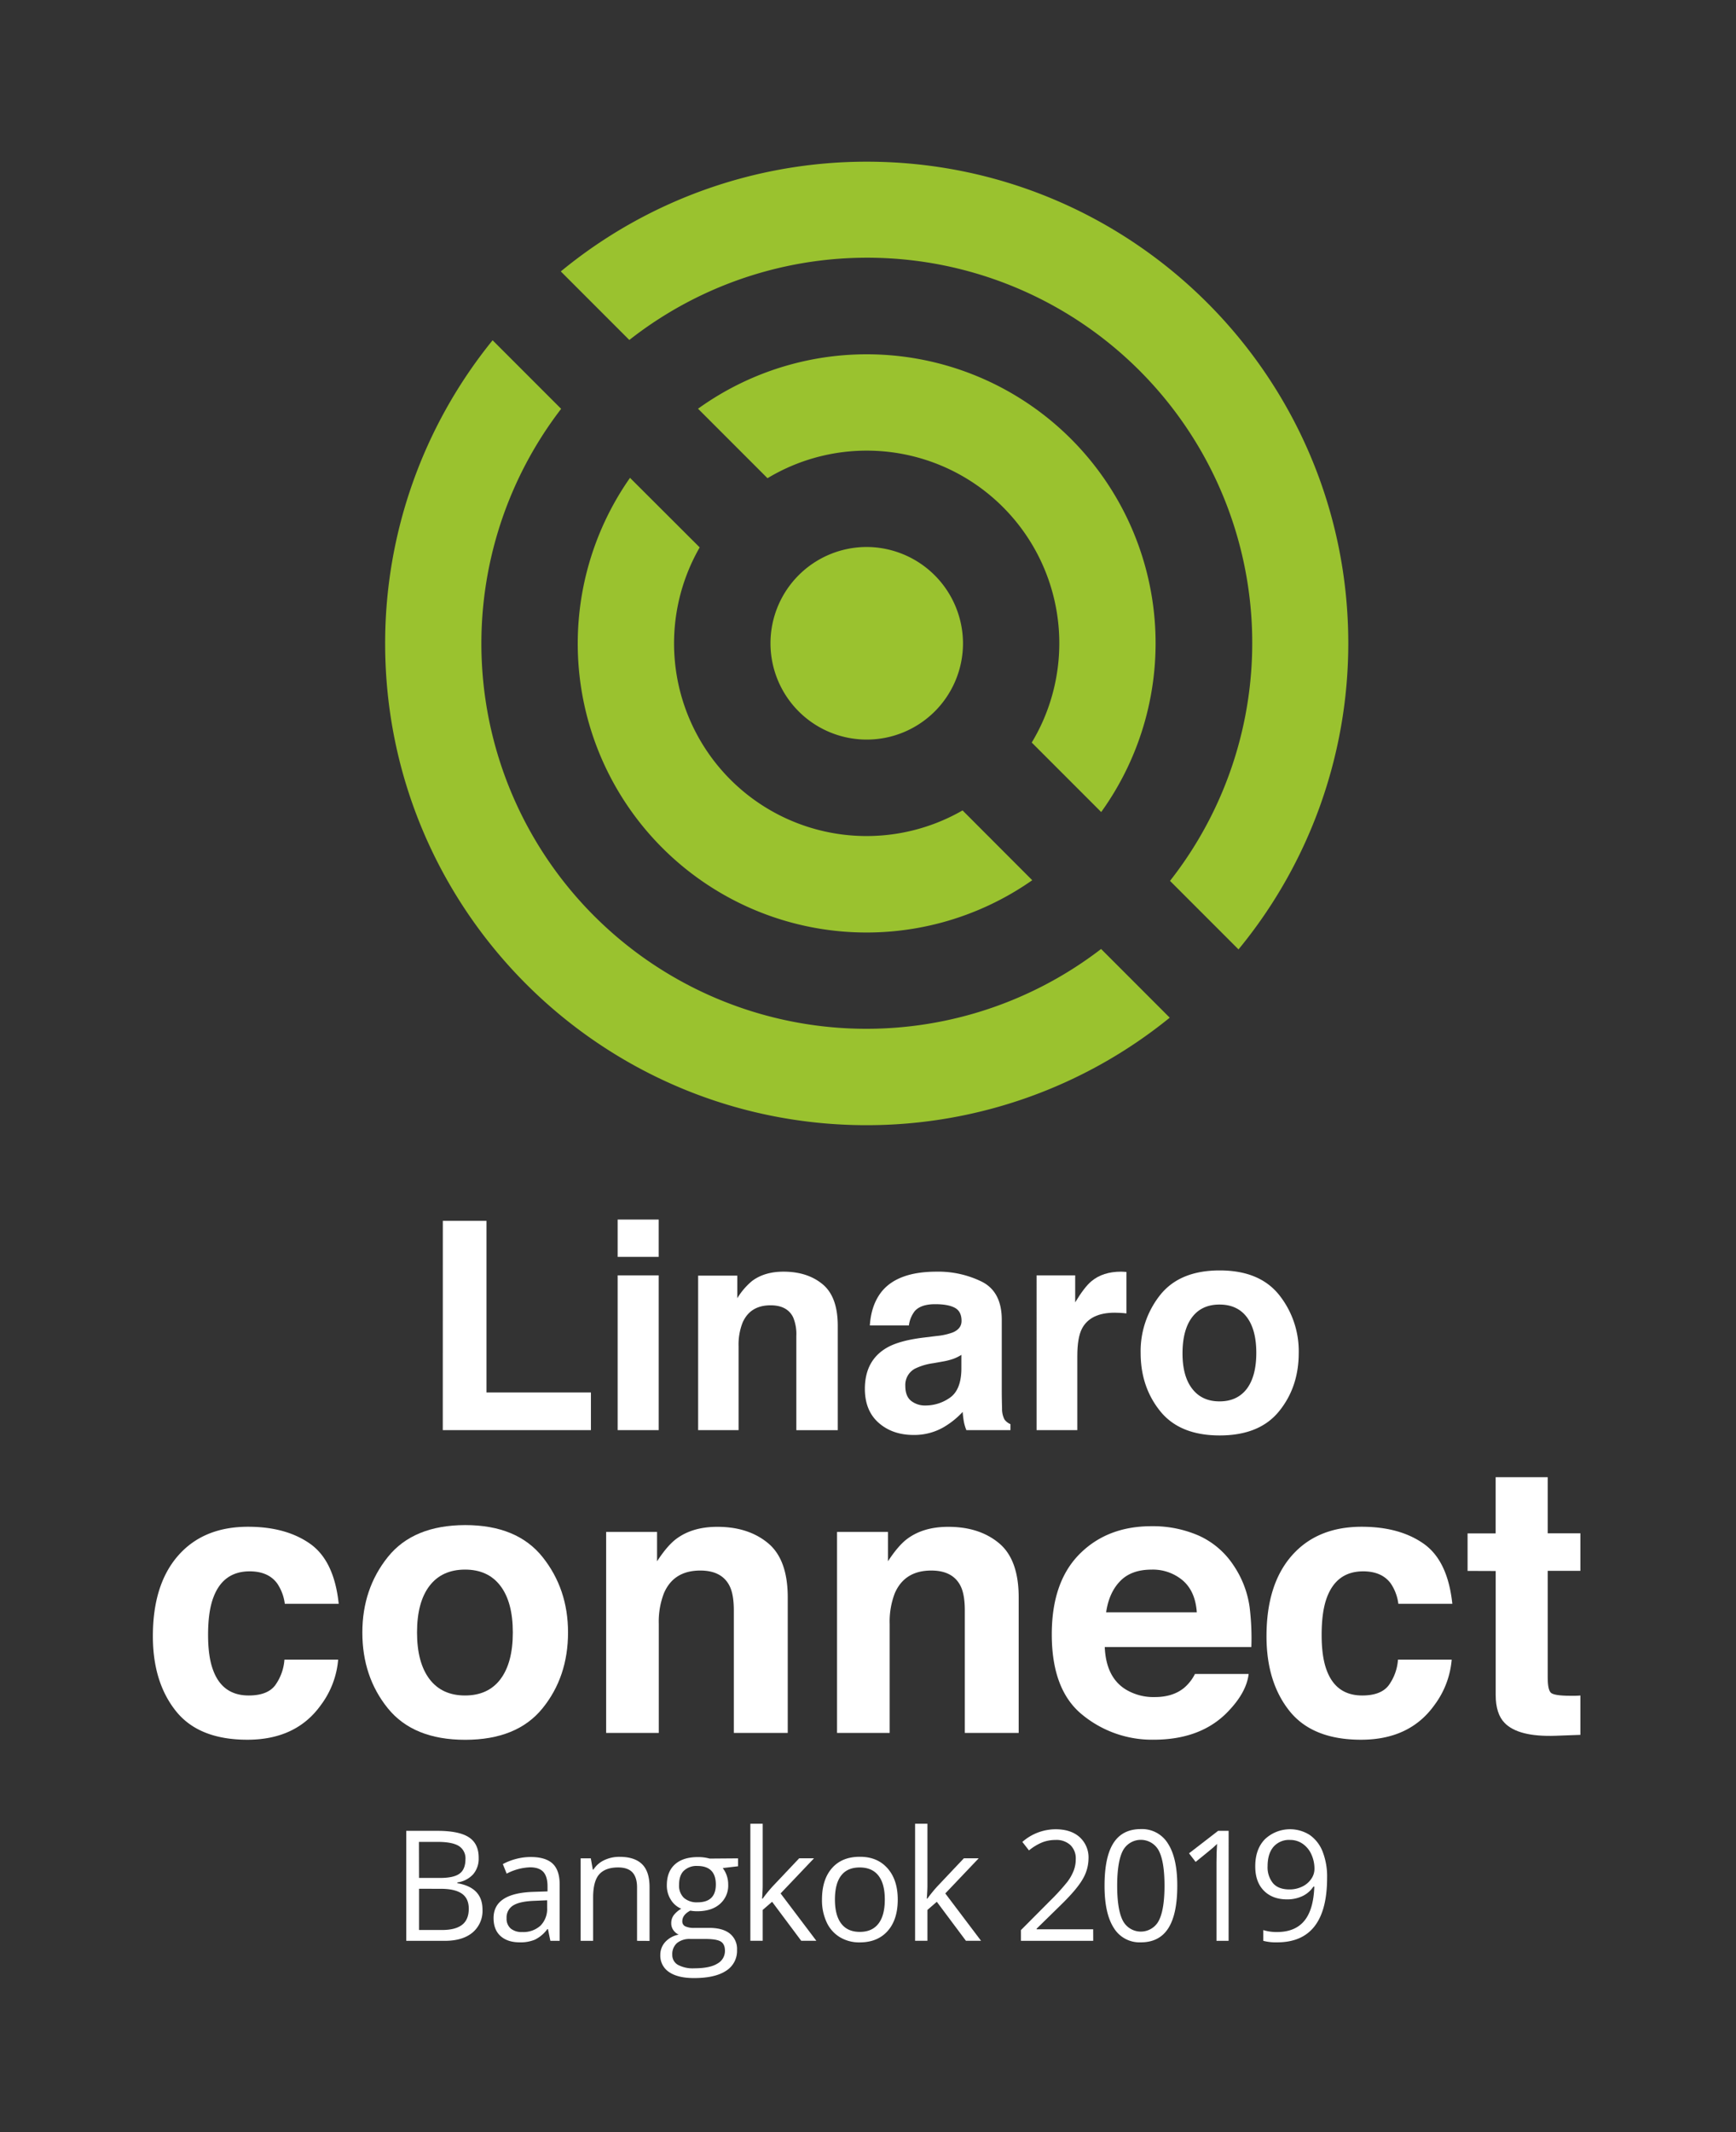 <svg xmlns="http://www.w3.org/2000/svg" viewBox="0 0 716 879"><rect x="0" y="0" width="716" height="879" fill="#333333" stroke="none"/><defs><style>.cls-1{fill:#9ac22f;}.cls-2{fill:#fff;}</style></defs><title>BKK19 logo portrait green white</title><g id="Stars"><path class="cls-1" d="M259.56,140.16a158.82,158.82,0,0,1,223,223l28.25,28.25a198.46,198.46,0,0,0,45.28-126.15c0-109.69-88.92-198.6-198.61-198.6A198.36,198.36,0,0,0,231.3,111.9Z"/><path class="cls-1" d="M454.14,391.24a158.81,158.81,0,0,1-222.7-222.69l-28.27-28.27a198.18,198.18,0,0,0-44.32,125c0,109.68,88.92,198.6,198.6,198.6a198.18,198.18,0,0,0,125-44.32Z"/><path class="cls-1" d="M357.46,225.51a39.7,39.7,0,1,0,39.72,39.72A39.84,39.84,0,0,0,357.46,225.51Z"/><path class="cls-1" d="M316.55,197.15a79.41,79.41,0,0,1,117.33,89.74,78.47,78.47,0,0,1-8.35,19.24l28.65,28.65A119.13,119.13,0,0,0,287.9,168.5Z"/><path class="cls-1" d="M397,334.11A79.41,79.41,0,0,1,288.58,225.68L259.84,197a119.11,119.11,0,0,0,165.9,165.89Z"/><path class="cls-2" d="M182.64,503.32h18v70.76h43.08V589.6h-61.1Z"/><path class="cls-2" d="M271.67,518.18H254.75V502.79h16.92Zm-16.92,7.61h16.92V589.6H254.75Z"/><path class="cls-2" d="M339.27,529.45q6.27,5.19,6.26,17.18v43H328.44V550.79a17.87,17.87,0,0,0-1.33-7.73q-2.44-4.92-9.3-4.92-8.43,0-11.56,7.2a24.82,24.82,0,0,0-1.63,9.72V589.6H287.94V525.91h16.15v9.31a28.3,28.3,0,0,1,6.06-7.08q5.13-3.87,13-3.87Q333,524.27,339.27,529.45Z"/><path class="cls-2" d="M386.32,550.79a26.18,26.18,0,0,0,6.66-1.47q3.6-1.52,3.6-4.74c0-2.61-.92-4.42-2.76-5.41s-4.54-1.49-8.1-1.49q-6,0-8.49,2.92a12.23,12.23,0,0,0-2.37,5.86h-16.1q.54-8.37,4.71-13.76,6.63-8.43,22.81-8.43A40.68,40.68,0,0,1,405,528.43q8.17,4.16,8.17,15.68v29.27q0,3,.12,7.38a9.42,9.42,0,0,0,1,4.45,6.05,6.05,0,0,0,2.46,1.93v2.46H398.57a18.87,18.87,0,0,1-1.06-3.63c-.19-1.14-.35-2.42-.47-3.87a34.11,34.11,0,0,1-8,6.38,24.2,24.2,0,0,1-12.25,3.11q-8.71,0-14.39-5t-5.69-14q0-11.76,9.14-17,5-2.87,14.75-4.1Zm10.2,7.78a18.09,18.09,0,0,1-3.24,1.61,27.24,27.24,0,0,1-4.48,1.14L385,562a24.78,24.78,0,0,0-7.67,2.28,7.61,7.61,0,0,0-3.94,7.08q0,4.27,2.4,6.18a9.16,9.16,0,0,0,5.86,1.9,17.41,17.41,0,0,0,10.07-3.16q4.61-3.16,4.79-11.53Z"/><path class="cls-2" d="M463.16,524.3l1.43.09v17.09c-1-.12-2-.19-2.81-.23s-1.48-.06-2-.06q-10.07,0-13.52,6.55-1.93,3.69-1.93,11.36v30.5h-16.8V525.79h15.92v11.13q3.87-6.39,6.73-8.73,4.68-3.91,12.18-3.92C462.68,524.27,462.94,524.28,463.16,524.3Z"/><path class="cls-2" d="M527.57,581.79q-8.07,10-24.52,10t-24.53-10q-8.07-10-8.07-24a37.21,37.21,0,0,1,8.07-23.92q8.09-10.11,24.53-10.11t24.52,10.11a37.17,37.17,0,0,1,8.08,23.92Q535.65,571.82,527.57,581.79Zm-13.34-9.22q3.91-5.21,3.92-14.79T514.23,543q-3.93-5.16-11.24-5.17T491.72,543q-3.95,5.18-4,14.76t4,14.79q4,5.2,11.27,5.2T514.23,572.57Z"/><path class="cls-2" d="M117.46,661.2a19.15,19.15,0,0,0-3.13-8.38q-3.66-5-11.37-5-11,0-15,10.89-2.15,5.77-2.14,15.35,0,9.11,2.14,14.66Q91.82,699,102.58,699q7.64,0,10.84-4.11a20.5,20.5,0,0,0,3.89-10.66h22.16A36.29,36.29,0,0,1,132.3,703Q122.08,717.25,102,717.24t-29.5-11.88q-9.45-11.88-9.45-30.8,0-21.36,10.44-33.24t28.82-11.88q15.62,0,25.57,7T139.7,661.2Z"/><path class="cls-2" d="M223.77,704.27q-10.52,13-31.91,13t-31.91-13q-10.5-13-10.5-31.23,0-18,10.5-31.12t31.91-13.17q21.4,0,31.91,13.17T234.28,673Q234.28,691.3,223.77,704.27Zm-17.36-12q5.1-6.78,5.1-19.24t-5.1-19.2q-5.1-6.74-14.62-6.73t-14.66,6.73Q172,660.56,172,673t5.14,19.24q5.13,6.76,14.66,6.76T206.41,692.28Z"/><path class="cls-2" d="M316.75,636.18q8.14,6.74,8.15,22.35v55.9H302.66V663.94c0-4.37-.57-7.72-1.73-10.05q-3.18-6.4-12.1-6.4-11,0-15,9.36a32.47,32.47,0,0,0-2.12,12.65v44.93H250V631.57h21v12.11c2.77-4.26,5.4-7.34,7.88-9.21q6.67-5,16.91-5Q308.59,629.44,316.75,636.18Z"/><path class="cls-2" d="M412,636.18q8.14,6.74,8.15,22.35v55.9H397.93V663.94q0-6.56-1.74-10.05-3.18-6.4-12.09-6.4-11,0-15.05,9.36a32.49,32.49,0,0,0-2.11,12.65v44.93H345.23V631.57h21v12.11c2.78-4.26,5.41-7.34,7.89-9.21q6.67-5,16.91-5Q403.86,629.44,412,636.18Z"/><path class="cls-2" d="M494.44,633.1a33.74,33.74,0,0,1,14.34,12.28,40.65,40.65,0,0,1,6.61,17.16,104.93,104.93,0,0,1,.72,16.48H455.65q.51,12.48,8.68,17.51a22.09,22.09,0,0,0,12,3.12q7.41,0,12.05-3.8a18.27,18.27,0,0,0,4.47-5.72H515q-.88,7.39-8.05,15-11.16,12.11-31.23,12.1A45.27,45.27,0,0,1,446.46,707Q433.8,696.82,433.8,673.8q0-21.57,11.43-33.08t29.69-11.51A47.31,47.31,0,0,1,494.44,633.1ZM462,651.85q-4.61,4.74-5.78,12.85h37.39q-.6-8.64-5.78-13.12a19.05,19.05,0,0,0-12.88-4.47Q466.57,647.11,462,651.85Z"/><path class="cls-2" d="M576.74,661.2a19.27,19.27,0,0,0-3.13-8.38q-3.68-5-11.38-5-11,0-15,10.89-2.13,5.77-2.13,15.35,0,9.11,2.13,14.66Q551.09,699,561.85,699q7.64,0,10.84-4.11a20.32,20.32,0,0,0,3.89-10.66h22.16A36.28,36.28,0,0,1,591.58,703q-10.22,14.25-30.26,14.24t-29.5-11.88q-9.47-11.88-9.46-30.8,0-21.36,10.45-33.24t28.81-11.88q15.63,0,25.57,7T599,661.2Z"/><path class="cls-2" d="M605.29,647.64V632.18h11.58V609h21.47v23.15h13.48v15.46H638.34V691.5q0,5.12,1.3,6.36t7.92,1.26c.66,0,1.35,0,2.09,0s1.46-.06,2.17-.11v16.22l-10.28.38q-15.37.52-21-5.33-3.64-3.74-3.65-11.5v-51.1Z"/><path class="cls-2" d="M167.56,754.8h12.81q9,0,13.06,2.69t4,8.54a9.85,9.85,0,0,1-2.25,6.65,10.84,10.84,0,0,1-6.56,3.4v.31Q199,778.16,199,787.25a11.65,11.65,0,0,1-4.11,9.49q-4.11,3.42-11.5,3.41H167.56Zm5.27,19.42h8.69q5.58,0,8-1.76t2.45-5.91a6,6,0,0,0-2.73-5.5q-2.73-1.69-8.69-1.69h-7.76Zm0,4.46v17h9.47c3.66,0,6.41-.7,8.26-2.12s2.78-3.63,2.78-6.65q0-4.23-2.84-6.21c-1.89-1.32-4.77-2-8.64-2Z"/><path class="cls-2" d="M227,800.15l-1-4.84h-.24a14.28,14.28,0,0,1-5.08,4.33,15.35,15.35,0,0,1-6.31,1.13c-3.37,0-6-.86-7.93-2.6s-2.87-4.21-2.87-7.42q0-10.29,16.48-10.79l5.77-.19v-2.11c0-2.67-.58-4.64-1.72-5.91s-3-1.91-5.51-1.91a22.4,22.4,0,0,0-9.62,2.61l-1.58-3.94a24.19,24.19,0,0,1,5.51-2.14,23.64,23.64,0,0,1,6-.78c4,0,7.06.9,9,2.7s2.93,4.69,2.93,8.66v23.2Zm-11.64-3.63a10.49,10.49,0,0,0,7.56-2.63,9.76,9.76,0,0,0,2.74-7.39v-3.07l-5.15.22q-6.14.21-8.85,1.91a5.75,5.75,0,0,0-2.72,5.26,5.31,5.31,0,0,0,1.69,4.25A7,7,0,0,0,215.32,796.52Z"/><path class="cls-2" d="M262.75,800.15v-22q0-4.15-1.9-6.21c-1.26-1.36-3.23-2.05-5.92-2.05-3.56,0-6.16,1-7.82,2.89s-2.48,5.1-2.48,9.52v17.84h-5.15v-34h4.19l.83,4.65h.25a10.6,10.6,0,0,1,4.44-3.89,14.4,14.4,0,0,1,6.36-1.38c4.09,0,7.18,1,9.24,3s3.11,5.14,3.11,9.48v22.18Z"/><path class="cls-2" d="M304.4,766.15v3.26l-6.3.74a11.14,11.14,0,0,1,2.24,6.8,10,10,0,0,1-3.42,8q-3.41,3-9.37,3a15.19,15.19,0,0,1-2.85-.25q-3.29,1.74-3.29,4.38a2.22,2.22,0,0,0,1.15,2.06,8.43,8.43,0,0,0,3.94.67h6q5.52,0,8.48,2.32a8.08,8.08,0,0,1,3,6.77,9.63,9.63,0,0,1-4.52,8.6q-4.54,3-13.22,3-6.68,0-10.29-2.48a8.05,8.05,0,0,1-3.61-7,7.85,7.85,0,0,1,2-5.36,10,10,0,0,1,5.58-3.07,5.45,5.45,0,0,1-2.19-1.84,4.8,4.8,0,0,1-.88-2.88,5.49,5.49,0,0,1,1-3.26,10.52,10.52,0,0,1,3.13-2.7,9.14,9.14,0,0,1-4.29-3.69,10.82,10.82,0,0,1-1.66-6c0-3.72,1.11-6.59,3.35-8.6s5.4-3,9.49-3a17.42,17.42,0,0,1,4.81.62Zm-27.12,39.71a4.62,4.62,0,0,0,2.33,4.19,12.84,12.84,0,0,0,6.67,1.43q6.48,0,9.6-1.94a5.94,5.94,0,0,0,3.12-5.26c0-1.84-.57-3.12-1.71-3.83s-3.27-1.07-6.42-1.07H284.7a8.16,8.16,0,0,0-5.46,1.67A6,6,0,0,0,277.28,805.86Zm2.8-28.82a6.94,6.94,0,0,0,2,5.4,8.07,8.07,0,0,0,5.62,1.83q7.53,0,7.54-7.32,0-7.66-7.64-7.67a7.57,7.57,0,0,0-5.58,2C280.73,772.54,280.08,774.48,280.08,777Z"/><path class="cls-2" d="M314.56,782.75a61.09,61.09,0,0,1,4.06-5l11-11.63h6.11l-13.78,14.49,14.74,19.51h-6.24l-12-16.07-3.88,3.35v12.72h-5.09V751.88h5.09v25.59c0,1.14-.08,2.9-.25,5.28Z"/><path class="cls-2" d="M370.27,783.12q0,8.31-4.19,13t-11.57,4.67a15.32,15.32,0,0,1-8.1-2.14,14,14,0,0,1-5.46-6.14,21.44,21.44,0,0,1-1.93-9.37q0-8.31,4.16-13t11.54-4.64q7.14,0,11.34,4.75T370.27,783.12Zm-25.91,0q0,6.51,2.61,9.93c1.73,2.27,4.29,3.41,7.66,3.41s5.93-1.13,7.68-3.4,2.62-5.57,2.62-9.94-.87-7.6-2.62-9.85-4.33-3.37-7.74-3.37-5.92,1.11-7.63,3.32S344.36,778.74,344.36,783.12Z"/><path class="cls-2" d="M382.48,782.75a61.09,61.09,0,0,1,4.06-5l11-11.63h6.12l-13.78,14.49,14.74,19.51h-6.24l-12-16.07-3.87,3.35v12.72h-5.09V751.88h5.09v25.59c0,1.14-.09,2.9-.25,5.28Z"/><path class="cls-2" d="M450.89,800.15H421.08v-4.43l11.94-12a88.47,88.47,0,0,0,7.2-7.88,19.61,19.61,0,0,0,2.6-4.59,13.13,13.13,0,0,0,.87-4.81,7.63,7.63,0,0,0-2.2-5.76,8.47,8.47,0,0,0-6.11-2.12,15.36,15.36,0,0,0-5.35.93,21.21,21.21,0,0,0-5.63,3.38l-2.74-3.5a20.9,20.9,0,0,1,13.66-5.22q6.39,0,10,3.28a11.24,11.24,0,0,1,3.63,8.79,17,17,0,0,1-2.42,8.53q-2.43,4.23-9.06,10.68l-9.93,9.71v.25h23.33Z"/><path class="cls-2" d="M485.56,777.41q0,11.76-3.71,17.56t-11.33,5.8a12.41,12.41,0,0,1-11.14-5.94q-3.83-5.94-3.82-17.42,0-11.85,3.69-17.59t11.27-5.74a12.48,12.48,0,0,1,11.21,6Q485.57,766.05,485.56,777.41Zm-24.79,0q0,9.9,2.33,14.41a8.36,8.36,0,0,0,14.88-.06q2.31-4.57,2.31-14.35T478,763.09A8.39,8.39,0,0,0,463.1,763Q460.78,767.52,460.77,777.41Z"/><path class="cls-2" d="M506.73,800.15h-5V767.83q0-4,.24-7.64c-.43.44-.92.89-1.45,1.37s-3,2.49-7.39,6.05l-2.73-3.54,12-9.27h4.34Z"/><path class="cls-2" d="M547.35,774.16q0,26.61-20.6,26.61a20.75,20.75,0,0,1-5.71-.62v-4.43a18.23,18.23,0,0,0,5.65.8q7.44,0,11.25-4.6t4.14-14.14h-.37a11.06,11.06,0,0,1-4.53,3.93,14.61,14.61,0,0,1-6.36,1.35q-6,0-9.56-3.6t-3.54-10.05q0-7.08,4-11.17a15.11,15.11,0,0,1,18.49-1.72,15,15,0,0,1,5.32,6.92A28.19,28.19,0,0,1,547.35,774.16Zm-15.26-15.61a8.5,8.5,0,0,0-6.86,2.85c-1.61,1.91-2.42,4.55-2.42,8a10.31,10.31,0,0,0,2.24,7c1.48,1.71,3.75,2.56,6.79,2.56a11.76,11.76,0,0,0,5.2-1.15,9.27,9.27,0,0,0,3.73-3.13,7.16,7.16,0,0,0,1.37-4.16,14.14,14.14,0,0,0-1.27-6,10.5,10.5,0,0,0-3.55-4.35A9,9,0,0,0,532.09,758.55Z"/></g></svg>